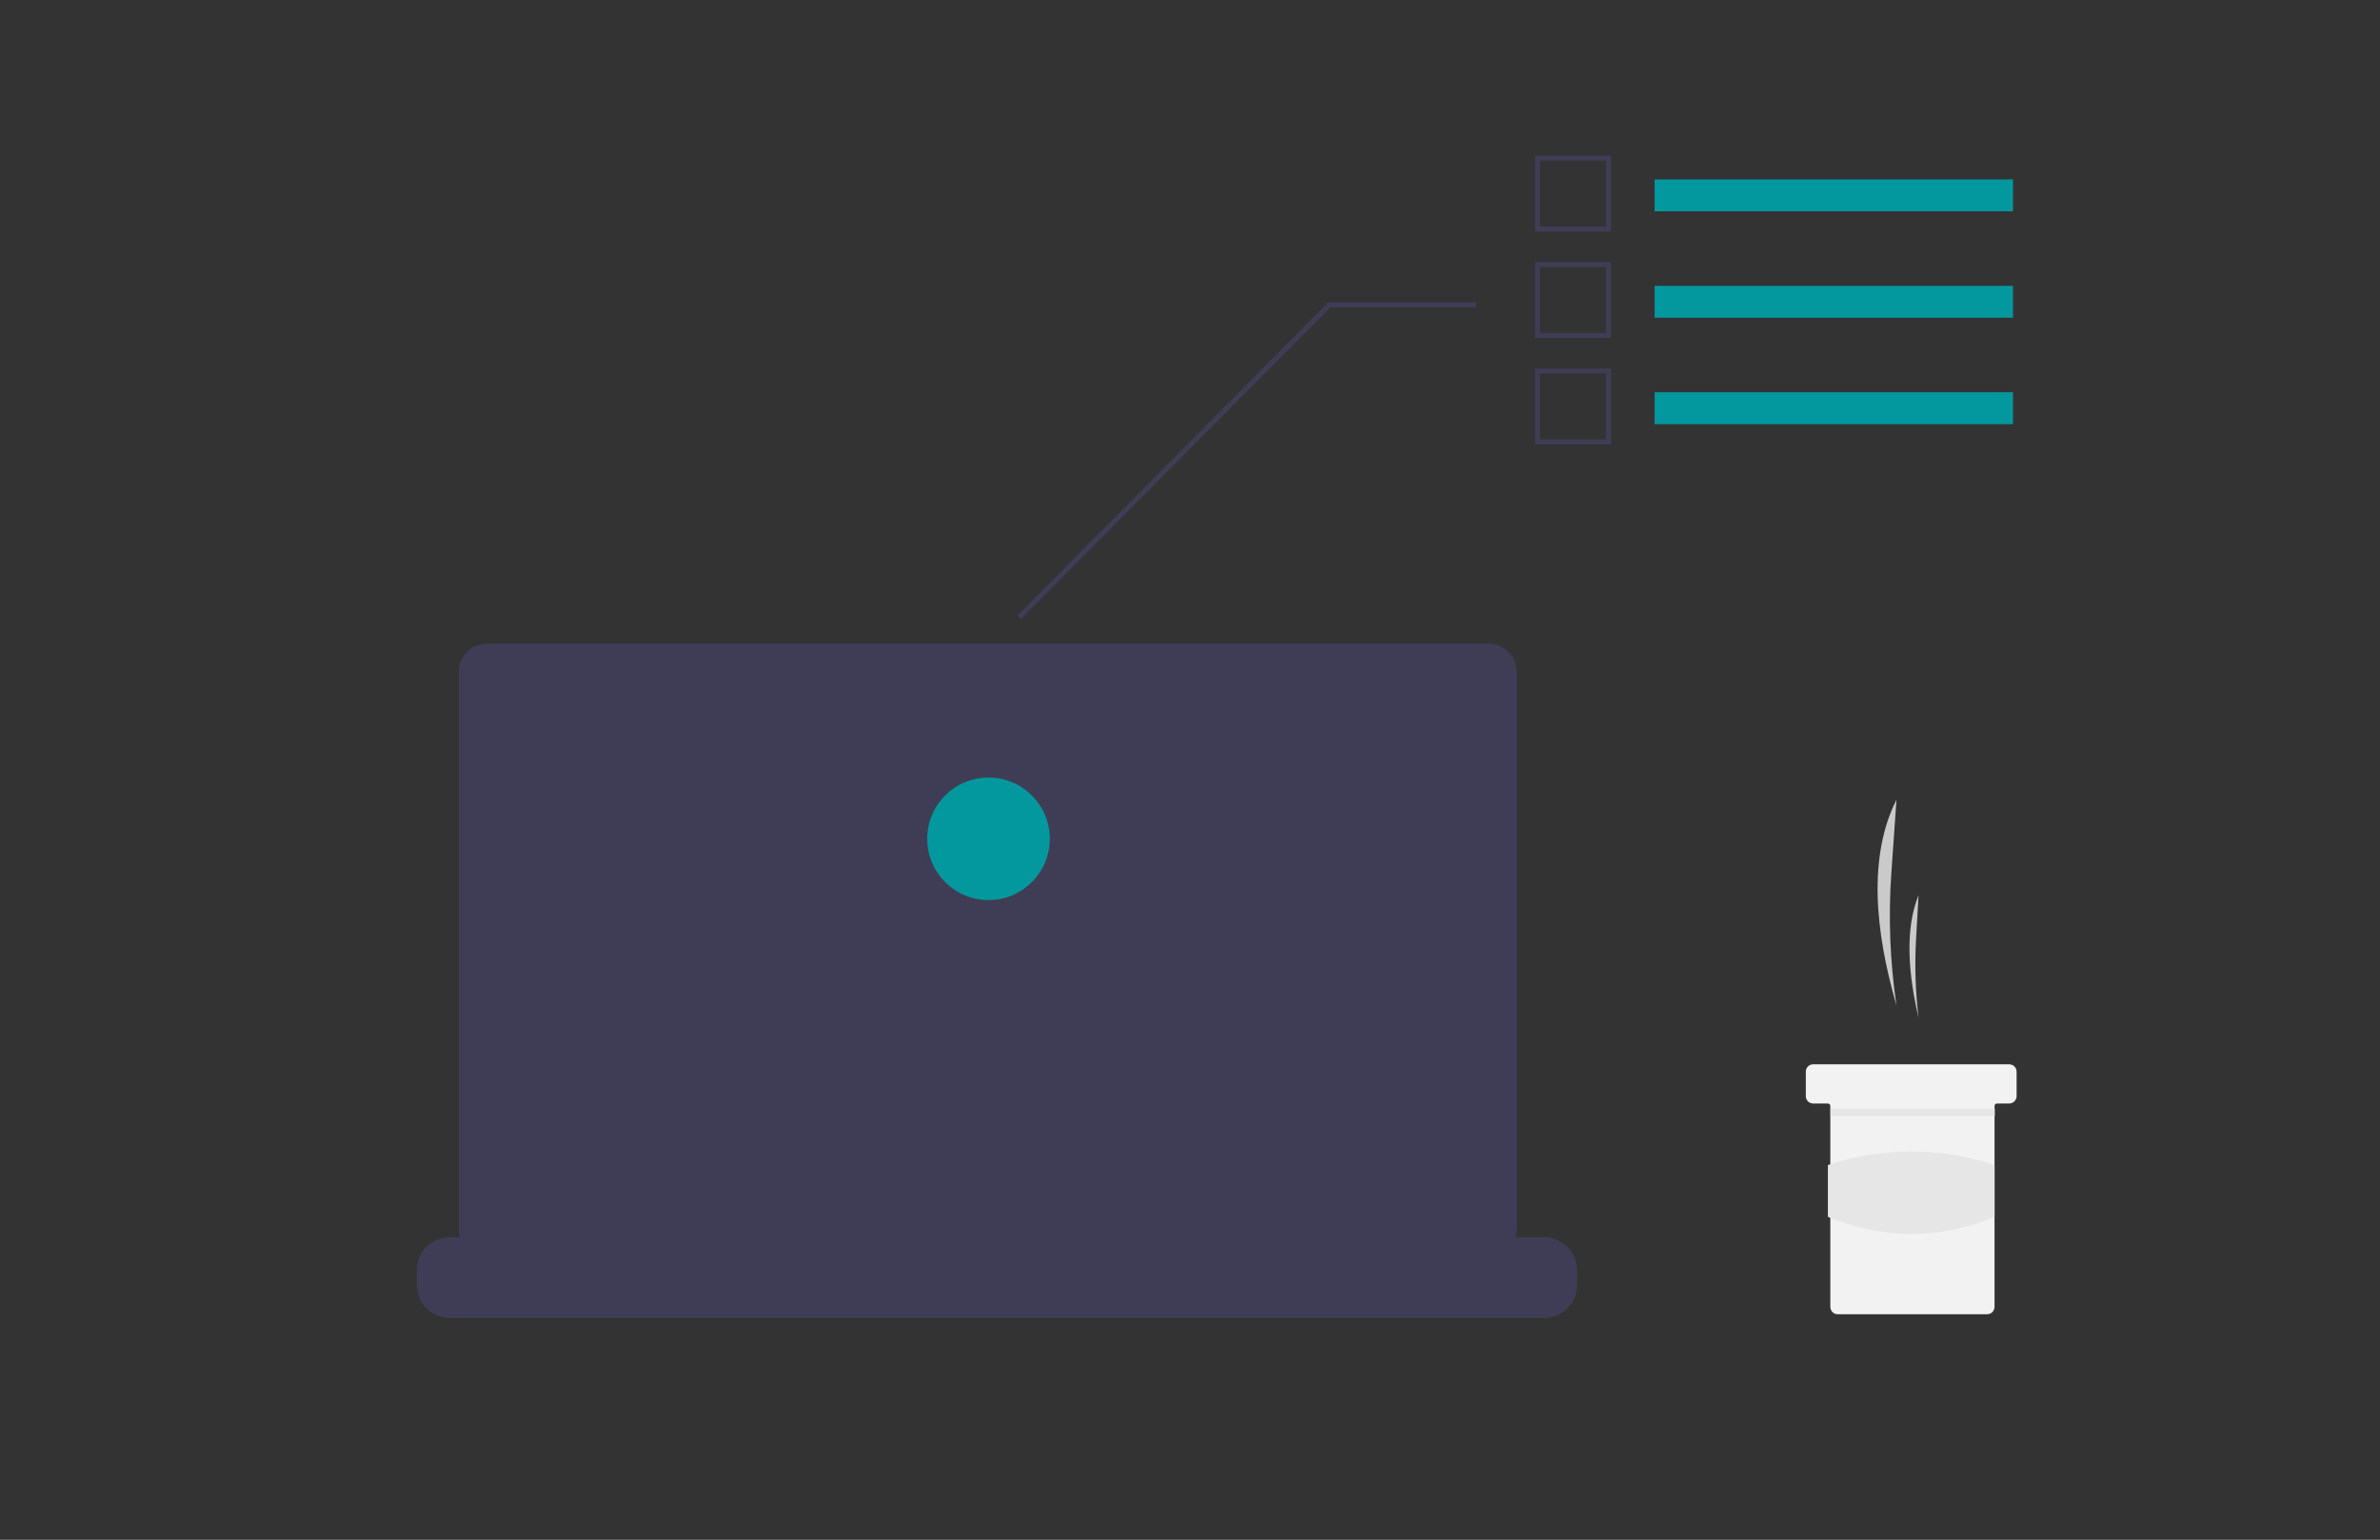 <?xml version="1.0" encoding="utf-8"?>
<svg id="currentIllo" data-name="Layer 1" width="971.052" height="628.381" viewBox="0 0 971.052 628.381" class="injected-svg DownloadModal__ImageFile-sc-p17csy-5 iIfSkb grid_media" xmlns="http://www.w3.org/2000/svg">
  <rect x="0" y="0" width="971.052" height="628.381" fill="#333333" stroke="none"/>
  <path d="M 773.777 410.331 L 773.777 410.331 C 771.118 392.423 770.416 374.279 771.682 356.219 L 773.777 326.331 L 773.777 326.331 C 762.235 349.296 764.843 379.523 773.777 410.331 Z" fill="#cacaca"/>
  <path d="M 782.777 415.331 L 782.777 415.331 C 781.497 404.645 781.16 393.867 781.769 383.122 L 782.777 365.331 L 782.777 365.331 C 777.224 379.001 778.479 396.993 782.777 415.331 Z" fill="#cacaca"/>
  <path d="M 822.781 437.333 L 822.781 447.333 C 822.773 448.986 821.435 450.324 819.781 450.333 L 814.781 450.333 C 814.228 450.331 813.779 450.78 813.781 451.333 L 813.781 533.333 C 813.773 534.986 812.435 536.324 810.781 536.333 L 749.781 536.333 C 748.125 536.332 746.783 534.989 746.781 533.333 L 746.781 451.333 C 746.78 450.781 746.333 450.335 745.781 450.333 L 739.781 450.333 C 738.125 450.332 736.783 448.989 736.781 447.333 L 736.781 437.333 C 736.779 435.675 738.124 434.331 739.781 434.333 L 819.781 434.333 C 821.436 434.338 822.776 435.678 822.781 437.333 Z" fill="#f2f2f2"/>
  <rect x="746.871" y="452.433" width="67" height="3" fill="#e6e6e6"/>
  <path d="M 813.781 496.578 C 791.362 505.856 768.697 505.958 745.781 496.578 L 745.781 475.443 C 767.842 468.033 791.72 468.033 813.781 475.443 Z" fill="#e6e6e6"/>
  <circle cx="341.502" cy="389.457" r="9.06" fill="#03989e"/>
  <circle cx="522.709" cy="398.517" r="9.06" fill="#03989e"/>
  <path d="M 643.471 518.371 L 643.471 524.441 C 643.475 526.107 643.166 527.759 642.561 529.311 C 642.293 530.003 641.968 530.672 641.591 531.311 C 639.167 535.381 634.778 537.873 630.041 537.871 L 183.491 537.871 C 178.754 537.873 174.366 535.381 171.941 531.311 C 171.564 530.672 171.24 530.003 170.971 529.311 C 170.366 527.759 170.058 526.107 170.061 524.441 L 170.061 518.371 C 170.059 510.956 176.069 504.943 183.484 504.941 L 209.231 504.941 L 209.231 502.111 C 209.231 501.802 209.481 501.551 209.789 501.551 L 223.221 501.551 C 223.53 501.55 223.781 501.8 223.781 502.109 L 223.781 504.941 L 232.171 504.941 L 232.171 502.111 C 232.171 501.802 232.42 501.552 232.729 501.551 L 246.161 501.551 C 246.47 501.551 246.721 501.8 246.721 502.109 L 246.721 504.941 L 255.121 504.941 L 255.121 502.111 C 255.121 501.802 255.37 501.552 255.679 501.551 L 269.111 501.551 C 269.42 501.551 269.671 501.8 269.671 502.109 L 269.671 504.941 L 278.061 504.941 L 278.061 502.111 C 278.061 501.802 278.31 501.552 278.619 501.551 L 292.051 501.551 C 292.36 501.551 292.611 501.8 292.611 502.109 L 292.611 504.941 L 301.001 504.941 L 301.001 502.111 C 301.001 501.802 301.25 501.552 301.559 501.551 L 314.991 501.551 C 315.3 501.551 315.551 501.8 315.551 502.109 L 315.551 504.941 L 323.951 504.941 L 323.951 502.111 C 323.951 501.802 324.2 501.552 324.509 501.551 L 337.941 501.551 C 338.25 501.551 338.501 501.8 338.501 502.109 L 338.501 504.941 L 346.891 504.941 L 346.891 502.111 C 346.891 501.802 347.14 501.552 347.449 501.551 L 452.651 501.551 C 452.96 501.551 453.211 501.801 453.211 502.109 L 453.211 504.941 L 461.611 504.941 L 461.611 502.111 C 461.611 501.802 461.861 501.552 462.169 501.551 L 475.601 501.551 C 475.909 501.554 476.158 501.803 476.161 502.111 L 476.161 504.941 L 484.551 504.941 L 484.551 502.111 C 484.551 501.802 484.801 501.552 485.109 501.551 L 498.541 501.551 C 498.85 501.551 499.101 501.801 499.101 502.109 L 499.101 504.941 L 507.491 504.941 L 507.491 502.111 C 507.491 501.802 507.74 501.552 508.049 501.551 L 521.481 501.551 C 521.79 501.551 522.041 501.801 522.041 502.109 L 522.041 504.941 L 530.441 504.941 L 530.441 502.111 C 530.441 501.802 530.69 501.552 530.999 501.551 L 544.431 501.551 C 544.737 501.555 544.983 501.805 544.981 502.111 L 544.981 504.941 L 553.381 504.941 L 553.381 502.111 C 553.381 501.802 553.63 501.552 553.939 501.551 L 567.371 501.551 C 567.68 501.551 567.931 501.801 567.931 502.109 L 567.931 504.941 L 576.321 504.941 L 576.321 502.111 C 576.321 501.802 576.57 501.552 576.879 501.551 L 590.311 501.551 C 590.62 501.551 590.871 501.801 590.871 502.109 L 590.871 504.941 L 630.041 504.941 C 637.456 504.939 643.469 510.949 643.471 518.364 Z" fill="#3f3d56"/>
  <path d="M 607.514 262.737 L 198.47 262.737 C 192.252 262.737 187.211 267.777 187.211 273.995 L 187.211 501.907 C 187.211 508.125 192.252 513.166 198.47 513.166 L 607.514 513.166 C 613.732 513.166 618.772 508.125 618.772 501.907 L 618.772 273.995 C 618.772 267.777 613.732 262.737 607.514 262.737 Z" fill="#3f3d56"/>
  <circle cx="403.319" cy="342.306" r="25" fill="#03989e"/>
  <polygon points="416.535 252.636 542.741 125.433 602.324 125.433 602.324 123.433 541.906 123.433 541.613 123.73 415.113 251.23 416.535 252.636" fill="#3f3d56"/>
  <rect x="675.1" y="73.209" width="146.224" height="13.03" fill="#03989e"/>
  <path d="M 657.279 94.478 L 626.324 94.478 L 626.324 63.522 L 657.279 63.522 Z M 628.324 92.478 L 655.279 92.478 L 655.279 65.522 L 628.324 65.522 Z" fill="#3f3d56"/>
  <rect x="675.1" y="116.642" width="146.224" height="13.03" fill="#03989e"/>
  <path d="M 657.279 137.91 L 626.324 137.91 L 626.324 106.955 L 657.279 106.955 Z M 628.324 135.91 L 655.279 135.91 L 655.279 108.955 L 628.324 108.955 Z" fill="#3f3d56"/>
  <rect x="675.1" y="160.074" width="146.224" height="13.03" fill="#03989e"/>
  <path d="M 657.279 181.343 L 626.324 181.343 L 626.324 150.388 L 657.279 150.388 Z M 628.324 179.343 L 655.279 179.343 L 655.279 152.388 L 628.324 152.388 Z" fill="#3f3d56"/>
</svg>